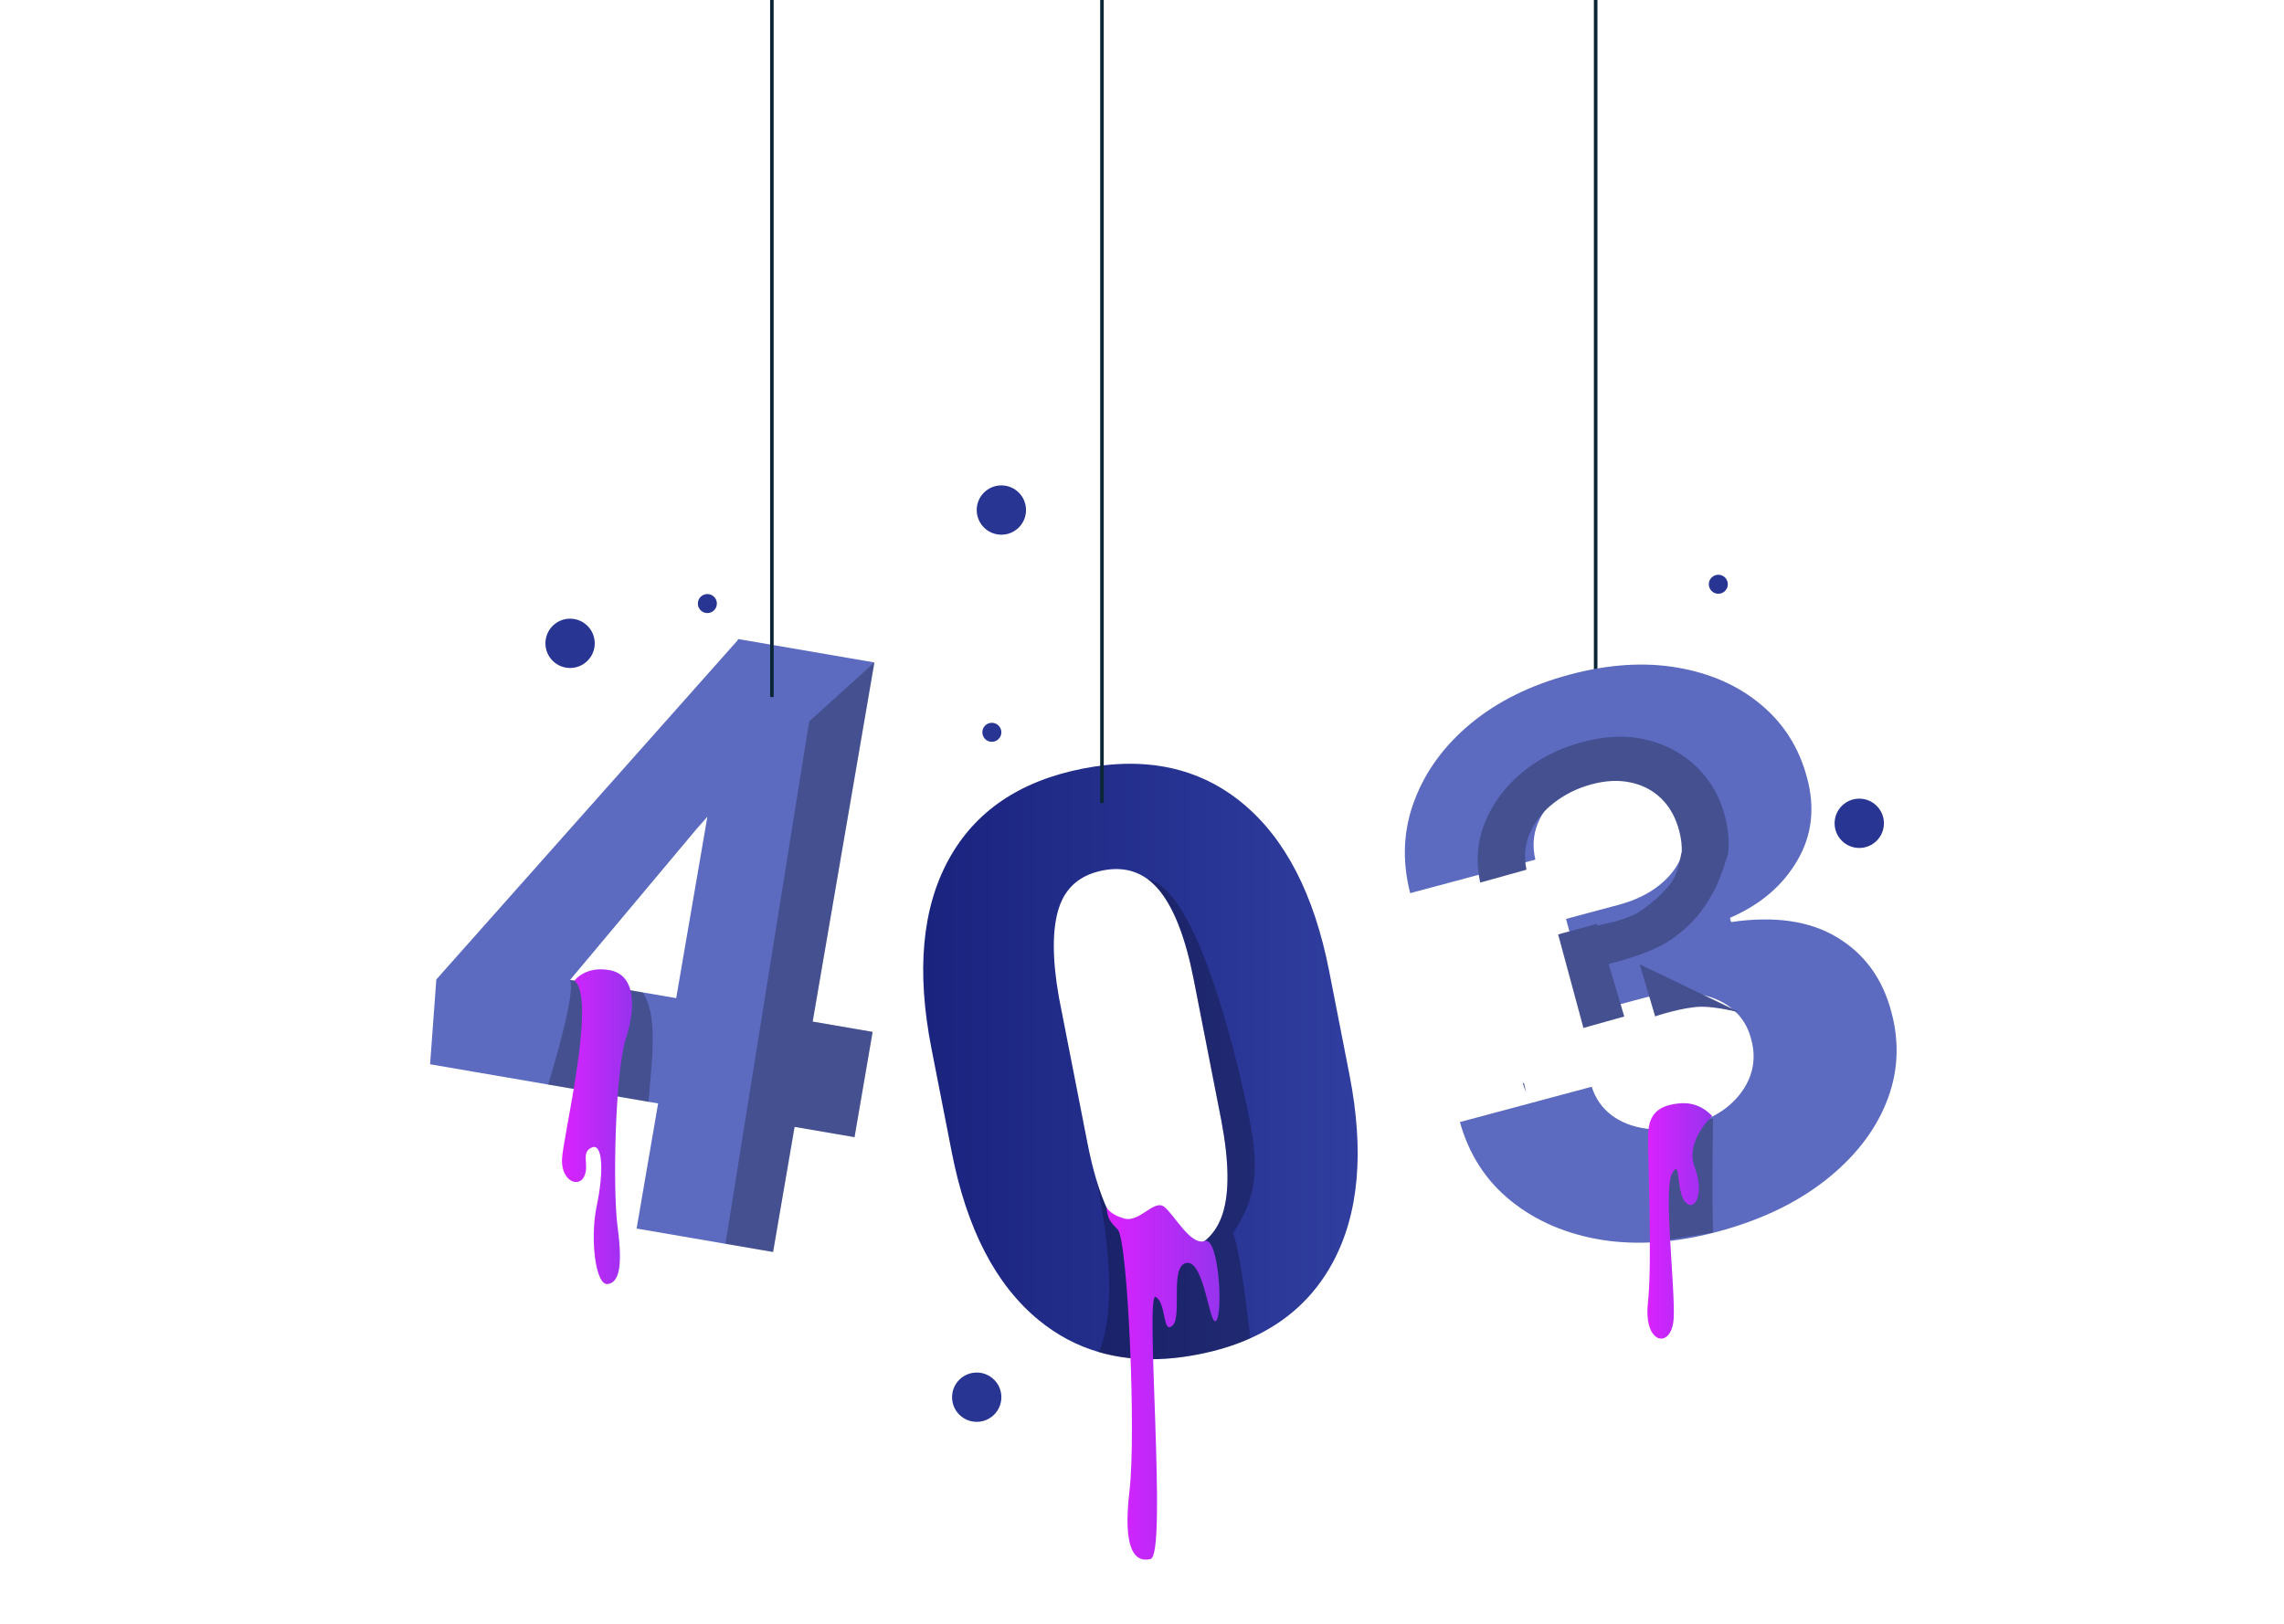 <svg width="592" height="421" viewBox="0 0 592 421" fill="none" xmlns="http://www.w3.org/2000/svg">
<g clip-path="url(#clip0_2493_31229)">
<path d="M413.586 -30.378V173.682" stroke="#0A2533" stroke-width="0.919" stroke-miterlimit="10"/>
<path d="M349.771 278.622L344.502 251.714C340.604 231.812 333.087 217.294 321.952 208.153C310.812 199.018 297.053 196.053 280.672 199.262C264.291 202.471 252.674 210.369 245.828 222.951C238.978 235.539 237.507 251.818 241.419 271.79L246.706 298.8C250.591 318.633 258.099 333.119 269.238 342.254C273.941 346.111 279.118 348.869 284.768 350.521C292.496 352.788 301.112 352.985 310.614 351.127C315.538 350.166 320.035 348.773 324.094 346.952C333.49 342.741 340.579 336.245 345.361 327.455C352.212 314.868 353.679 298.588 349.771 278.622ZM316.881 314.739C315.079 320.257 311.268 323.585 305.447 324.725C299.42 325.906 294.523 324.214 290.745 319.645C288.17 316.532 285.968 311.912 284.142 305.784C284.142 305.779 284.142 305.774 284.142 305.774C284.138 305.765 284.138 305.755 284.133 305.742C283.287 302.901 282.524 299.733 281.843 296.244L274.447 258.468C272.714 248.546 272.709 240.887 274.428 235.489C276.148 230.093 279.954 226.814 285.843 225.665C290.335 224.782 294.21 225.541 297.465 227.932H297.47C298.578 228.75 299.616 229.752 300.582 230.948C304.384 235.651 307.326 243.32 309.404 253.944L316.562 290.498C318.578 301.14 318.684 309.217 316.881 314.739Z" fill="url(#paint0_linear_2493_31229)"/>
<path opacity="0.25" d="M319.525 319.787C321.043 322.123 323.06 338.002 324.095 346.953C320.035 348.774 315.538 350.167 310.615 351.128C301.113 352.985 292.497 352.788 284.769 350.522C285.085 349.809 285.375 349.064 285.623 348.301C290.446 333.566 284.419 306.98 284.143 305.784C285.968 311.912 288.17 316.532 290.746 319.645C294.524 324.214 299.421 325.906 305.448 324.725C311.268 323.584 315.08 320.256 316.882 314.739C318.685 309.218 318.578 301.14 316.565 290.497L309.407 253.943C307.329 243.319 304.386 235.65 300.585 230.947C299.619 229.752 298.581 228.75 297.473 227.931C309.1 230.211 318.543 266.209 322.478 283.574C326.408 300.942 326.739 308.974 319.525 319.787Z" fill="#010101"/>
<path d="M286.708 312.847C286.708 312.847 287.462 314.818 291.422 315.91C295.383 317.002 299.097 310.876 301.719 312.847C304.341 314.818 308.537 322.987 312.229 321.743C315.921 320.499 317.013 340.163 315.266 342.348C313.518 344.533 312.261 326.873 307.646 327.401C303.03 327.927 306.526 341.255 303.904 343.659C301.282 346.063 302.375 337.76 299.535 336.23C296.694 334.701 302.594 403.088 298.223 404.18C293.853 405.273 291.013 401.121 292.761 386.483C294.509 371.845 292.323 321.373 289.701 318.751C287.081 316.129 287.245 315.637 286.708 312.847Z" fill="url(#paint1_linear_2493_31229)"/>
<path d="M285.624 -30.378V208.195" stroke="#0A2533" stroke-width="0.919" stroke-miterlimit="10"/>
<path d="M226.634 171.742L191.262 165.664L191.207 165.981L113.092 253.929L111.479 275.914L122.683 277.84L142.075 281.173L168.105 285.647L170.579 286.07L168.717 296.915L167.853 301.932L165.007 318.505L188.03 322.463L200.38 324.583L205.951 292.148L221.49 294.814L226.179 267.519L210.64 264.853L226.634 171.742ZM182.477 216.81L175.263 258.775L166.634 257.29L147.761 254.05L158.211 241.577L160.602 238.722L180.527 214.94L183.345 211.75L182.477 216.81Z" fill="#5C6BC0"/>
<path opacity="0.25" d="M168.105 285.647L142.075 281.173C145.141 271.045 148.967 257.087 147.762 254.049L166.635 257.289C167.844 259.304 168.8 262.075 169.058 265.878C169.517 272.609 168.514 279.482 168.105 285.647Z" fill="#010101"/>
<path d="M148.888 254.245C148.888 254.245 151.726 250.307 158.117 251.537C164.508 252.767 165 260.633 162.214 269.318C159.428 278.003 158.773 308.318 160.083 318.15C161.395 327.982 160.575 332.571 157.462 332.898C154.349 333.226 152.873 321.099 154.676 312.579C156.479 304.058 156.315 296.192 153.365 297.503C150.415 298.815 152.873 302.092 151.398 305.041C149.923 307.99 145.499 306.188 145.663 300.616C145.827 295.044 154.736 258.835 148.888 254.245Z" fill="url(#paint2_linear_2493_31229)"/>
<path opacity="0.25" d="M210.64 264.853L226.179 267.519L221.49 294.814L205.951 292.148L200.379 324.583L188.03 322.462L209.735 187.033L226.634 171.742L210.64 264.853Z" fill="#010101"/>
<path d="M200.067 -30.378V180.708" stroke="#0A2533" stroke-width="0.919" stroke-miterlimit="10"/>
<path d="M259.55 138.623C263.08 138.623 265.941 135.761 265.941 132.232C265.941 128.702 263.08 125.841 259.55 125.841C256.021 125.841 253.159 128.702 253.159 132.232C253.159 135.761 256.021 138.623 259.55 138.623Z" fill="#283593"/>
<path d="M481.91 219.839C485.44 219.839 488.301 216.977 488.301 213.448C488.301 209.918 485.44 207.057 481.91 207.057C478.38 207.057 475.519 209.918 475.519 213.448C475.519 216.977 478.38 219.839 481.91 219.839Z" fill="#283593"/>
<path d="M147.762 173.178C151.292 173.178 154.153 170.316 154.153 166.787C154.153 163.257 151.292 160.396 147.762 160.396C144.232 160.396 141.371 163.257 141.371 166.787C141.371 170.316 144.232 173.178 147.762 173.178Z" fill="#283593"/>
<path d="M253.16 368.621C256.69 368.621 259.551 365.76 259.551 362.23C259.551 358.7 256.69 355.839 253.16 355.839C249.63 355.839 246.769 358.7 246.769 362.23C246.769 365.76 249.63 368.621 253.16 368.621Z" fill="#283593"/>
<path d="M445.376 153.935C446.738 153.935 447.841 152.831 447.841 151.47C447.841 150.108 446.738 149.005 445.376 149.005C444.015 149.005 442.911 150.108 442.911 151.47C442.911 152.831 444.015 153.935 445.376 153.935Z" fill="#283593"/>
<path d="M257.085 192.318C258.446 192.318 259.55 191.214 259.55 189.853C259.55 188.491 258.446 187.388 257.085 187.388C255.724 187.388 254.62 188.491 254.62 189.853C254.62 191.214 255.724 192.318 257.085 192.318Z" fill="#283593"/>
<path d="M183.345 158.942C184.707 158.942 185.81 157.838 185.81 156.477C185.81 155.115 184.707 154.012 183.345 154.012C181.984 154.012 180.88 155.115 180.88 156.477C180.88 157.838 181.984 158.942 183.345 158.942Z" fill="#283593"/>
<path d="M445.205 319.32C434.503 322.187 424.522 322.901 415.264 321.46C406.039 319.961 398.178 316.602 391.682 311.382C385.185 306.162 380.757 299.334 378.399 290.898L412.563 281.743C413.521 284.771 415.234 287.229 417.7 289.117C420.155 290.959 423.137 292.12 426.649 292.601C430.16 293.082 433.928 292.783 437.952 291.705C441.977 290.626 445.332 288.968 448.016 286.729C450.734 284.432 452.625 281.793 453.689 278.812C454.74 275.785 454.802 272.631 453.874 269.351C453.037 266.045 451.315 263.37 448.708 261.323C446.101 259.277 442.847 258.016 438.945 257.542C435.09 257.056 430.783 257.45 426.027 258.724L412.375 262.382L405.905 238.234L419.557 234.576C423.718 233.461 427.193 231.794 429.982 229.577C432.815 227.347 434.793 224.758 435.915 221.811C437.025 218.817 437.122 215.703 436.206 212.468C435.406 209.3 433.91 206.735 431.718 204.774C429.559 202.754 426.93 201.449 423.83 200.858C420.777 200.255 417.466 200.431 413.899 201.387C410.148 202.392 406.919 203.968 404.21 206.115C401.547 208.25 399.648 210.769 398.514 213.671C397.38 216.573 397.196 219.637 397.962 222.862L365.513 231.557C363.362 223.163 363.722 215.175 366.592 207.592C369.45 199.964 374.328 193.289 381.226 187.568C388.17 181.835 396.696 177.614 406.803 174.906C416.865 172.21 426.187 171.6 434.768 173.075C443.349 174.55 450.582 177.759 456.465 182.702C462.336 187.599 466.295 193.867 468.341 201.505C470.507 209.405 469.669 216.614 465.828 223.134C462.032 229.641 456.223 234.579 448.401 237.95L448.695 239.048C459.923 237.411 469.077 238.733 476.155 243.013C483.278 247.281 487.975 253.743 490.246 262.399C492.427 270.54 491.962 278.409 488.851 286.007C485.774 293.548 480.466 300.264 472.927 306.156C465.422 311.991 456.181 316.379 445.205 319.32Z" fill="#5C6BC0"/>
<path opacity="0.25" d="M444 319.538L429 322L432.168 298.722V294.568L434.956 292.487L436.75 291.15L444 290C444 290 443.692 308.537 444 319.538Z" fill="#010101"/>
<path d="M443.794 289.371C443.794 289.371 440.79 285.599 435.546 286.035C430.302 286.471 427.376 288.438 427.2 293.9C427.024 299.363 428.327 326.892 427.13 337.817C425.933 348.742 433.381 349.834 433.808 341.75C434.236 333.666 431.071 308.321 433.417 304.17C435.765 300.019 434.336 308.758 436.798 311.599C439.261 314.439 441.882 309.414 439.261 302.641C436.638 295.867 443.794 289.371 443.794 289.371Z" fill="url(#paint3_linear_2493_31229)"/>
<g filter="url(#filter0_d_2493_31229)">
<path fill-rule="evenodd" clip-rule="evenodd" d="M437.821 217H437.905C437.967 215.23 437.754 213.4 437.267 211.508C436.37 208.027 434.824 205.212 432.629 203.061C430.433 200.911 427.752 199.506 424.584 198.846C421.45 198.177 418.002 198.367 414.239 199.416C410.71 200.399 407.549 201.98 404.755 204.158C401.986 206.293 399.935 208.856 398.599 211.847C397.256 214.804 396.94 218.014 397.653 221.474L385.667 224.815C384.479 219.37 384.878 214.201 386.865 209.306C388.843 204.378 391.986 200.094 396.294 196.453C400.635 192.804 405.753 190.158 411.646 188.515C417.972 186.752 423.731 186.528 428.923 187.843C434.106 189.124 438.452 191.519 441.96 195.025C445.469 198.532 447.848 202.712 449.098 207.565C449.944 210.849 450.232 213.994 449.962 217H450C450 217 448.1 223.719 445.94 227.545C442.96 232.827 440.576 235.573 435.791 239.145C430.596 243.024 421.046 245.414 418.951 245.905L423.001 259.532L412.416 262.499L405.859 238.25L415.778 235.56L416 235.5L415.94 235.777L416.001 235.982L420.567 234.927C420.567 234.927 424.09 233.927 426.149 232.818C428.542 231.529 431.731 228.6 431.731 228.6C431.731 228.6 434.593 225.999 435.791 223.855C437.144 221.432 437.821 217 437.821 217ZM397.581 279.269L396.989 276.763L396.712 276.84C396.972 277.676 397.262 278.485 397.581 279.269Z" fill="#455090"/>
</g>
<g filter="url(#filter1_d_2493_31229)">
<path d="M445 258.5L419 246L423 259.5C423 259.5 430.213 257.053 435 257C438.949 256.956 445 258.5 445 258.5Z" fill="#455090"/>
</g>
</g>
<defs>
<filter id="filter0_d_2493_31229" x="375" y="183" width="81.06" height="108.27" filterUnits="userSpaceOnUse" color-interpolation-filters="sRGB">
<feFlood flood-opacity="0" result="BackgroundImageFix"/>
<feColorMatrix in="SourceAlpha" type="matrix" values="0 0 0 0 0 0 0 0 0 0 0 0 0 0 0 0 0 0 127 0" result="hardAlpha"/>
<feOffset dx="-2" dy="4"/>
<feGaussianBlur stdDeviation="4"/>
<feComposite in2="hardAlpha" operator="out"/>
<feColorMatrix type="matrix" values="0 0 0 0 0 0 0 0 0 0 0 0 0 0 0 0 0 0 0.25 0"/>
<feBlend mode="normal" in2="BackgroundImageFix" result="effect1_dropShadow_2493_31229"/>
<feBlend mode="normal" in="SourceGraphic" in2="effect1_dropShadow_2493_31229" result="shape"/>
</filter>
<filter id="filter1_d_2493_31229" x="419" y="244" width="38" height="25.5" filterUnits="userSpaceOnUse" color-interpolation-filters="sRGB">
<feFlood flood-opacity="0" result="BackgroundImageFix"/>
<feColorMatrix in="SourceAlpha" type="matrix" values="0 0 0 0 0 0 0 0 0 0 0 0 0 0 0 0 0 0 127 0" result="hardAlpha"/>
<feOffset dx="6" dy="4"/>
<feGaussianBlur stdDeviation="3"/>
<feComposite in2="hardAlpha" operator="out"/>
<feColorMatrix type="matrix" values="0 0 0 0 0 0 0 0 0 0 0 0 0 0 0 0 0 0 0.25 0"/>
<feBlend mode="normal" in2="BackgroundImageFix" result="effect1_dropShadow_2493_31229"/>
<feBlend mode="normal" in="SourceGraphic" in2="effect1_dropShadow_2493_31229" result="shape"/>
</filter>
<linearGradient id="paint0_linear_2493_31229" x1="239.287" y1="275.198" x2="351.902" y2="275.198" gradientUnits="userSpaceOnUse">
<stop stop-color="#1A237E"/>
<stop offset="1" stop-color="#303E9F"/>
</linearGradient>
<linearGradient id="paint1_linear_2493_31229" x1="286.708" y1="358.399" x2="316.079" y2="358.399" gradientUnits="userSpaceOnUse">
<stop stop-color="#DA22FF"/>
<stop offset="1" stop-color="#9733EE"/>
</linearGradient>
<linearGradient id="paint2_linear_2493_31229" x1="145.658" y1="292.102" x2="163.827" y2="292.102" gradientUnits="userSpaceOnUse">
<stop stop-color="#DA22FF"/>
<stop offset="1" stop-color="#9733EE"/>
</linearGradient>
<linearGradient id="paint3_linear_2493_31229" x1="427" y1="316.518" x2="443.794" y2="316.518" gradientUnits="userSpaceOnUse">
<stop stop-color="#DA22FF"/>
<stop offset="1" stop-color="#9733EE"/>
</linearGradient>
<clipPath id="clip0_2493_31229">
<rect width="591.837" height="420.775" fill="white"/>
</clipPath>
</defs>
</svg>
